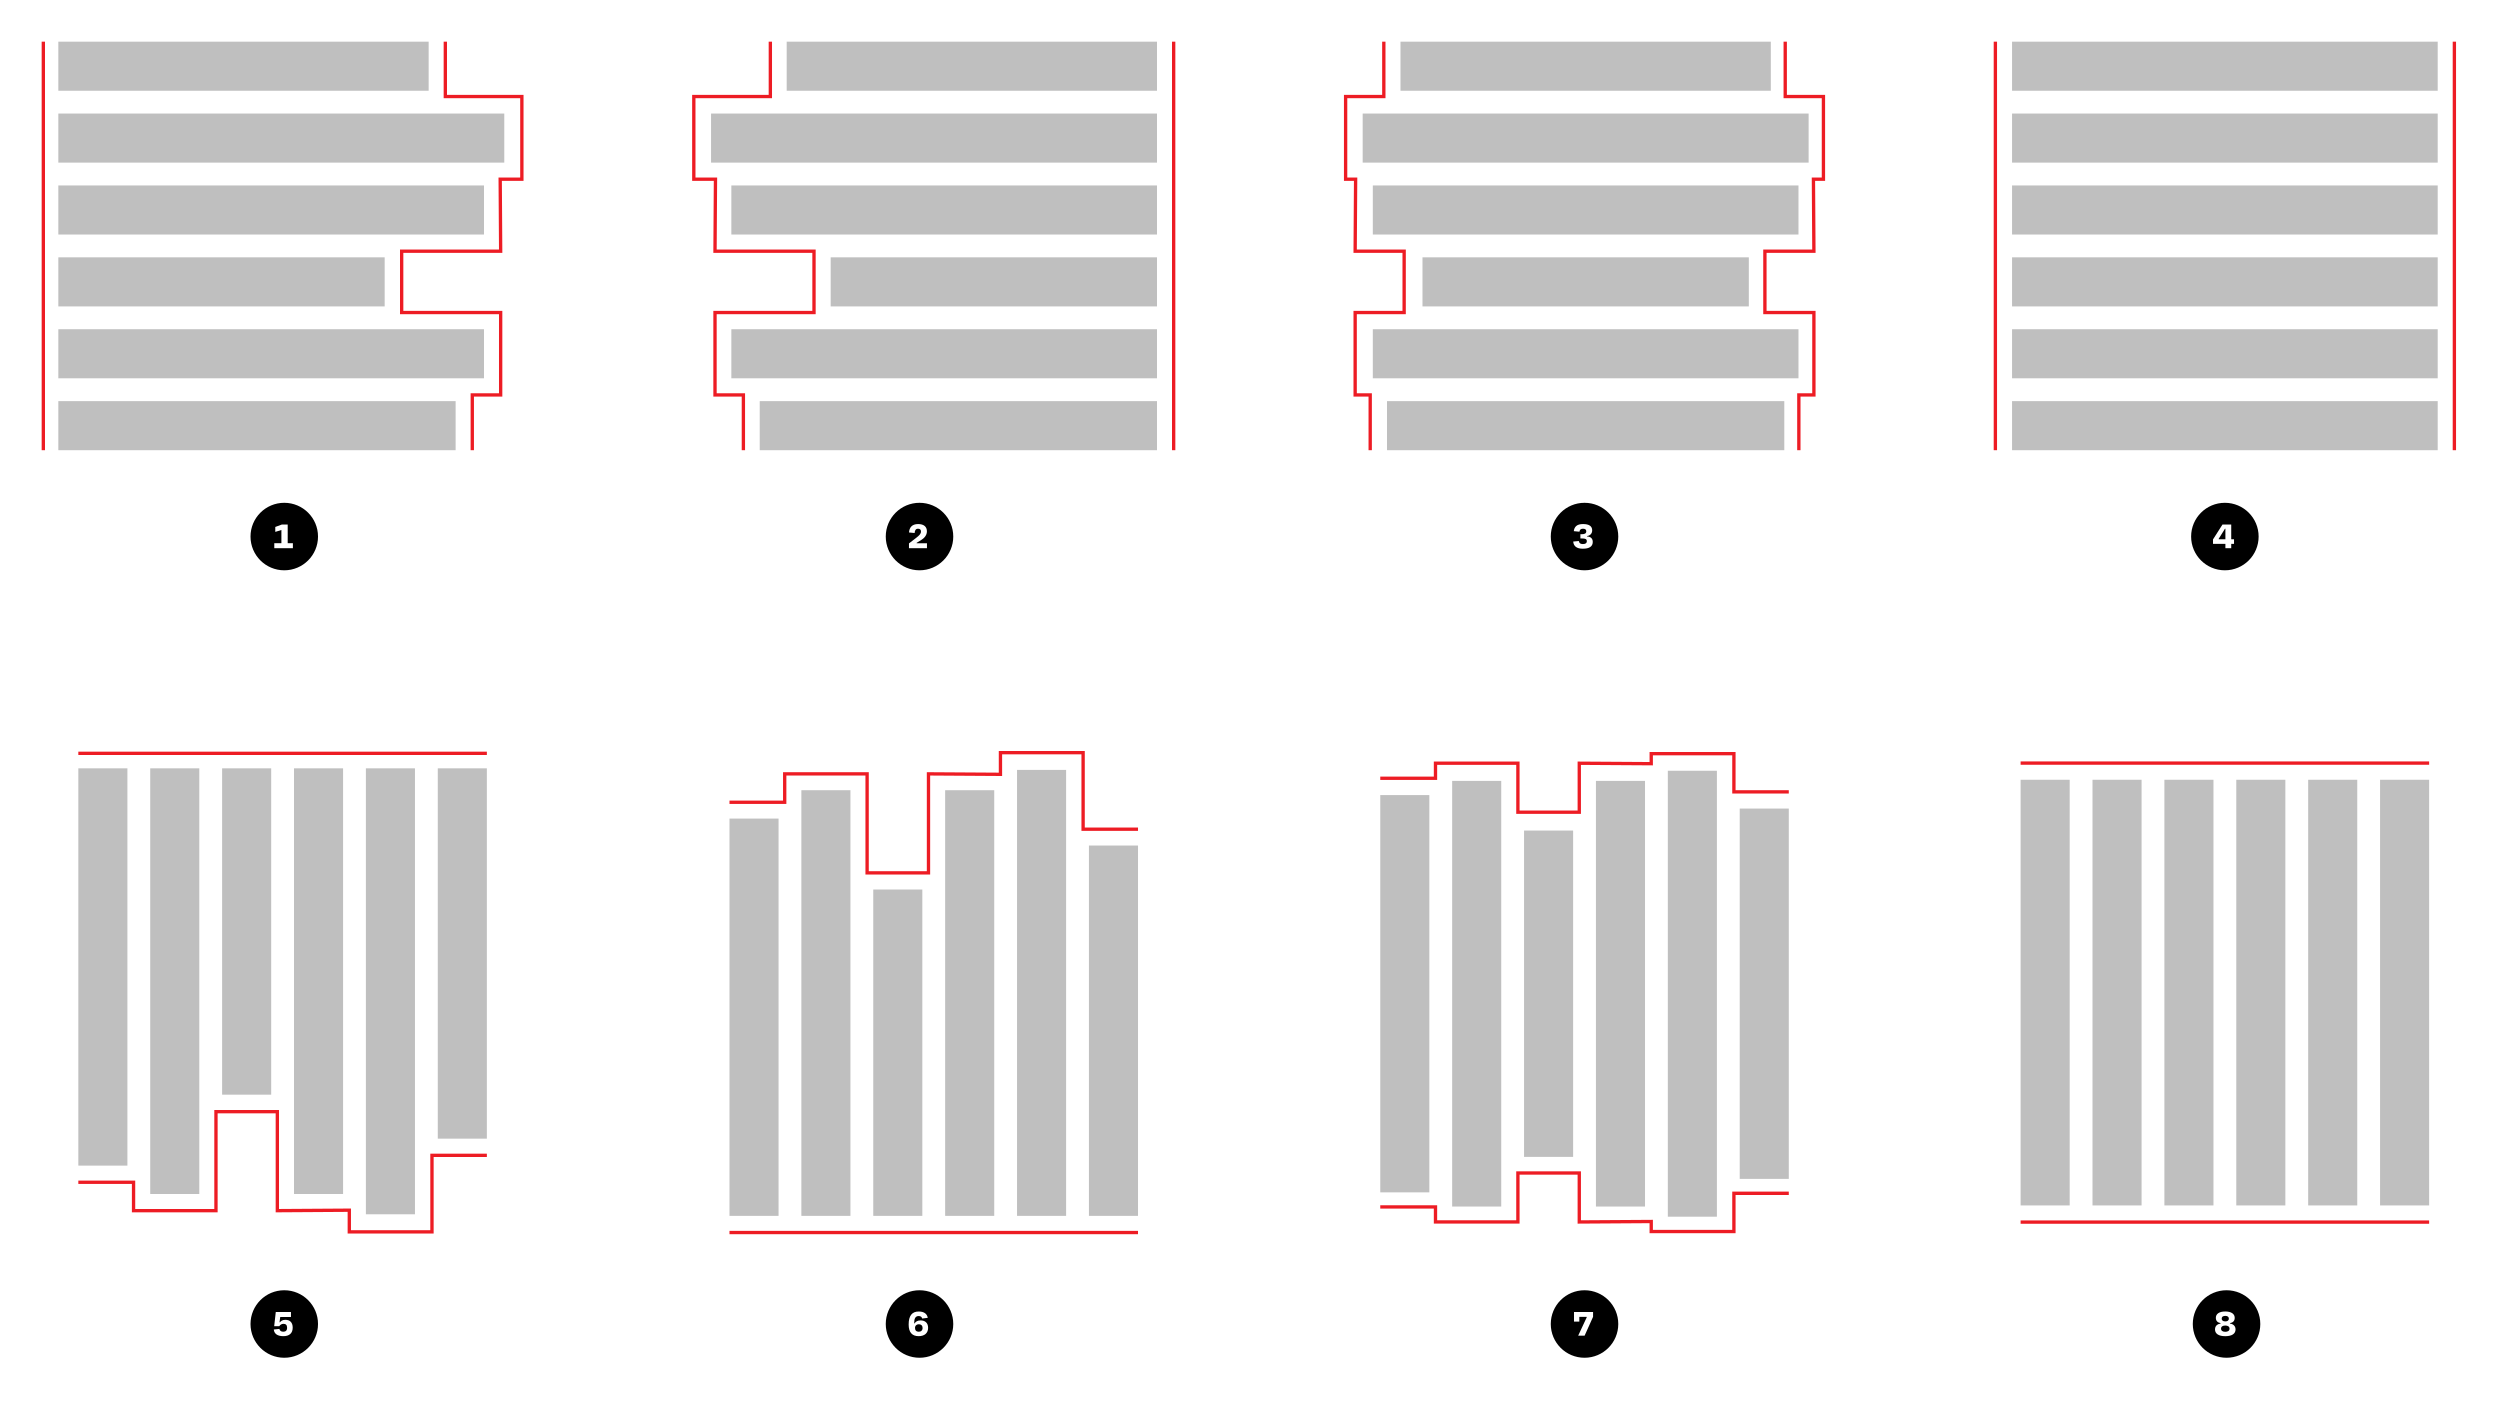 <?xml version="1.0" encoding="UTF-8"?>
<svg xmlns="http://www.w3.org/2000/svg" xmlns:xlink="http://www.w3.org/1999/xlink" width="1500pt" height="850pt" viewBox="0 0 1500 850" version="1.1">
<defs>
<g>
<symbol overflow="visible" id="glyph0-0">
<path style="stroke:none;" d="M 2.125 0 L 11.875 0 L 11.875 -14.203 L 2.125 -14.203 Z M 6.953 -7.922 L 3.75 -13.234 L 10.25 -13.234 Z M 3.188 -1.781 L 3.188 -12.375 L 6.375 -7.062 Z M 10.812 -1.781 L 7.578 -7.125 L 10.812 -12.375 Z M 3.75 -0.953 L 7.016 -6.281 L 10.25 -0.953 Z M 3.75 -0.953 "/>
</symbol>
<symbol overflow="visible" id="glyph0-1">
<path style="stroke:none;" d="M 1.766 -3.016 L 1.766 0 L 12.922 0 L 12.922 -3.016 L 9.812 -3.016 L 9.812 -14.203 L 6.266 -14.203 C 4.906 -13.719 3.703 -13.234 2.359 -12.766 L 2.359 -9.797 C 3.641 -10.172 4.766 -10.547 6.031 -10.938 L 6.031 -3.016 Z M 1.766 -3.016 "/>
</symbol>
<symbol overflow="visible" id="glyph0-2">
<path style="stroke:none;" d="M 7.219 0.297 C 10.625 0.297 12.812 -1.312 12.812 -4.812 C 12.812 -8.016 11.062 -9.516 8.391 -9.516 C 6.672 -9.516 5.703 -8.781 5.188 -8.047 L 4.906 -8.047 L 5.328 -11.188 L 11.766 -11.188 L 11.766 -14.203 L 2.656 -14.203 L 1.703 -5.688 L 4.766 -5.688 C 5.281 -6.453 6.094 -7.109 7.281 -7.109 C 8.625 -7.109 9.453 -6.406 9.453 -4.75 C 9.453 -3.094 8.578 -2.375 7.172 -2.375 C 5.781 -2.375 5.125 -2.984 4.812 -4.047 L 1.469 -3.703 C 1.688 -1.109 3.703 0.297 7.219 0.297 Z M 7.219 0.297 "/>
</symbol>
<symbol overflow="visible" id="glyph0-3">
<path style="stroke:none;" d="M 1.422 0 L 12.219 0 L 12.219 -2.984 L 6.016 -2.984 L 6.016 -3.234 L 8.438 -4.703 C 10.484 -5.906 12.188 -7.703 12.188 -10.125 C 12.188 -12.875 10.391 -14.5 6.906 -14.5 C 3.062 -14.5 1.672 -12.266 1.438 -9.453 L 4.812 -9.125 C 4.953 -10.672 5.406 -11.703 6.891 -11.703 C 8.078 -11.703 8.625 -11.094 8.625 -9.984 C 8.625 -8.625 7.547 -7.625 5.766 -6.234 L 1.422 -2.891 Z M 1.422 0 "/>
</symbol>
<symbol overflow="visible" id="glyph0-4">
<path style="stroke:none;" d="M 7.234 0.297 C 10.844 0.297 12.906 -1.625 12.906 -4.703 C 12.906 -7.672 11.078 -9.156 8.406 -9.156 C 6.5 -9.156 5.422 -8.422 4.812 -7.375 L 4.547 -7.375 C 4.547 -10.062 5.125 -11.781 7.281 -11.781 C 8.672 -11.781 9.141 -11.031 9.359 -10.281 L 12.688 -10.703 C 12.328 -12.938 10.656 -14.5 7.281 -14.5 C 3.25 -14.5 1.234 -11.984 1.234 -6.688 C 1.234 -1.984 3.312 0.297 7.234 0.297 Z M 7.281 -2.359 C 5.875 -2.359 5.047 -3.203 5.047 -4.609 C 5.047 -6 6.016 -6.859 7.344 -6.859 C 8.703 -6.859 9.594 -6.031 9.594 -4.609 C 9.594 -3.188 8.672 -2.359 7.281 -2.359 Z M 7.281 -2.359 "/>
</symbol>
<symbol overflow="visible" id="glyph0-5">
<path style="stroke:none;" d="M 6.719 0.297 C 10.656 0.297 12.688 -1.062 12.688 -3.766 C 12.688 -6.141 11.016 -7.016 9.266 -7.047 L 9.266 -7.328 C 10.875 -7.484 12.344 -8.625 12.344 -10.703 C 12.344 -13.266 10.453 -14.5 6.844 -14.5 C 3.078 -14.5 1.625 -12.812 1.312 -10.234 L 4.688 -9.906 C 4.906 -11.141 5.531 -11.703 6.812 -11.703 C 8.062 -11.703 8.797 -11.281 8.797 -10.125 C 8.797 -8.875 7.828 -8.422 6.266 -8.422 L 5.266 -8.422 L 5.266 -5.844 L 6.297 -5.844 C 8.062 -5.844 9.125 -5.578 9.125 -4.266 C 9.125 -2.984 8.234 -2.5 6.719 -2.5 C 5.234 -2.5 4.547 -3.078 4.312 -4.328 L 0.953 -4 C 1.188 -1.266 2.969 0.297 6.719 0.297 Z M 6.719 0.297 "/>
</symbol>
<symbol overflow="visible" id="glyph0-6">
<path style="stroke:none;" d="M 1.438 -14.203 L 1.438 -8.438 L 4.625 -8.438 L 4.625 -11.266 L 9.062 -11.266 L 9.062 -10.984 L 3.938 0 L 7.797 0 L 12.875 -11.312 L 12.875 -14.203 Z M 1.438 -14.203 "/>
</symbol>
<symbol overflow="visible" id="glyph0-7">
<path style="stroke:none;" d="M 8.062 0 L 11.562 0 L 11.562 -2.594 L 13.234 -2.594 L 13.234 -5.375 L 11.562 -5.375 L 11.562 -14.203 L 6.297 -14.203 L 0.625 -5.281 L 0.625 -2.594 L 8.062 -2.594 Z M 4.047 -5.375 L 4.047 -5.656 L 7.797 -11.688 L 8.062 -11.688 L 8.062 -5.375 Z M 4.047 -5.375 "/>
</symbol>
<symbol overflow="visible" id="glyph0-8">
<path style="stroke:none;" d="M 6.984 0.312 C 11.031 0.312 13.156 -1.203 13.156 -3.734 C 13.156 -5.938 11.609 -7.016 9.812 -7.266 L 9.812 -7.547 C 11.375 -7.797 12.656 -8.656 12.656 -10.703 C 12.656 -13.016 10.672 -14.516 6.984 -14.516 C 3.312 -14.516 1.328 -13.047 1.328 -10.703 C 1.328 -8.688 2.609 -7.812 4.156 -7.547 L 4.156 -7.266 C 2.438 -7.016 0.828 -6 0.828 -3.734 C 0.828 -1.203 2.969 0.312 6.984 0.312 Z M 6.984 -8.562 C 5.797 -8.562 4.859 -9.062 4.859 -10.188 C 4.859 -11.438 5.797 -11.875 6.984 -11.875 C 8.203 -11.875 9.125 -11.406 9.125 -10.188 C 9.125 -9.062 8.203 -8.562 6.984 -8.562 Z M 6.984 -2.328 C 5.516 -2.328 4.453 -2.906 4.453 -4.203 C 4.453 -5.516 5.516 -6.078 6.984 -6.078 C 8.453 -6.078 9.547 -5.516 9.547 -4.203 C 9.547 -2.906 8.453 -2.328 6.984 -2.328 Z M 6.984 -2.328 "/>
</symbol>
</g>
</defs>
<g id="surface1">
<rect x="0" y="0" width="1500" height="850" style="fill:rgb(100%,100%,100%);fill-opacity:1;stroke:none;"/>
<path style=" stroke:none;fill-rule:nonzero;fill:rgb(75%,75%,75%);fill-opacity:1;" d="M 35 54.445 L 257.195 54.445 L 257.195 25 L 35 25 Z M 35 54.445 "/>
<path style=" stroke:none;fill-rule:nonzero;fill:rgb(75%,75%,75%);fill-opacity:1;" d="M 35 97.578 L 302.57 97.578 L 302.57 68.133 L 35 68.133 Z M 35 97.578 "/>
<path style=" stroke:none;fill-rule:nonzero;fill:rgb(75%,75%,75%);fill-opacity:1;" d="M 35 140.715 L 290.395 140.715 L 290.395 111.27 L 35 111.27 Z M 35 140.715 "/>
<path style=" stroke:none;fill-rule:nonzero;fill:rgb(75%,75%,75%);fill-opacity:1;" d="M 35 183.848 L 230.805 183.848 L 230.805 154.402 L 35 154.402 Z M 35 183.848 "/>
<path style=" stroke:none;fill-rule:nonzero;fill:rgb(75%,75%,75%);fill-opacity:1;" d="M 35 226.98 L 290.395 226.98 L 290.395 197.535 L 35 197.535 Z M 35 226.98 "/>
<path style=" stroke:none;fill-rule:nonzero;fill:rgb(75%,75%,75%);fill-opacity:1;" d="M 35 270.117 L 273.371 270.117 L 273.371 240.672 L 35 240.672 Z M 35 270.117 "/>
<path style="fill:none;stroke-width:2;stroke-linecap:butt;stroke-linejoin:miter;stroke:rgb(92.899%,10.999%,14.099%);stroke-opacity:1;stroke-miterlimit:4;" d="M 0 0 L 0 -245.117 " transform="matrix(1,0,0,-1,26,25)"/>
<path style="fill:none;stroke-width:2;stroke-linecap:butt;stroke-linejoin:miter;stroke:rgb(92.899%,10.999%,14.099%);stroke-opacity:1;stroke-miterlimit:4;" d="M 0.001 0 L 0.001 -32.934 L 45.922 -32.934 L 45.922 -82.535 L 32.922 -82.535 L 33.2 -125.715 L -26.195 -125.715 L -26.195 -162.535 L 33.2 -162.535 L 33.2 -211.98 L 16.176 -211.98 L 16.176 -245.117 " transform="matrix(1,0,0,-1,267.195,25)"/>
<path style=" stroke:none;fill-rule:nonzero;fill:rgb(75%,75%,75%);fill-opacity:1;" d="M 292.117 461 L 262.672 461 L 262.672 683.195 L 292.117 683.195 Z M 292.117 461 "/>
<path style=" stroke:none;fill-rule:nonzero;fill:rgb(75%,75%,75%);fill-opacity:1;" d="M 248.98 461 L 219.535 461 L 219.535 728.57 L 248.98 728.57 Z M 248.98 461 "/>
<path style=" stroke:none;fill-rule:nonzero;fill:rgb(75%,75%,75%);fill-opacity:1;" d="M 205.848 461 L 176.402 461 L 176.402 716.395 L 205.848 716.395 Z M 205.848 461 "/>
<path style=" stroke:none;fill-rule:nonzero;fill:rgb(75%,75%,75%);fill-opacity:1;" d="M 162.715 461 L 133.27 461 L 133.27 656.805 L 162.715 656.805 Z M 162.715 461 "/>
<path style=" stroke:none;fill-rule:nonzero;fill:rgb(75%,75%,75%);fill-opacity:1;" d="M 119.578 461 L 90.133 461 L 90.133 716.395 L 119.578 716.395 Z M 119.578 461 "/>
<path style=" stroke:none;fill-rule:nonzero;fill:rgb(75%,75%,75%);fill-opacity:1;" d="M 76.445 461 L 47 461 L 47 699.371 L 76.445 699.371 Z M 76.445 461 "/>
<path style="fill:none;stroke-width:2;stroke-linecap:butt;stroke-linejoin:miter;stroke:rgb(92.899%,10.999%,14.099%);stroke-opacity:1;stroke-miterlimit:4;" d="M 0 0 L -245.117 0 " transform="matrix(1,0,0,-1,292.117,452)"/>
<path style="fill:none;stroke-width:2;stroke-linecap:butt;stroke-linejoin:miter;stroke:rgb(92.899%,10.999%,14.099%);stroke-opacity:1;stroke-miterlimit:4;" d="M 0 -0.001 L -32.933 -0.001 L -32.933 -45.922 L -82.535 -45.922 L -82.535 -32.922 L -125.714 -33.2 L -125.714 26.195 L -162.539 26.195 L -162.539 -33.2 L -211.984 -33.2 L -211.984 -16.176 L -245.117 -16.176 " transform="matrix(1,0,0,-1,292.117,693.195)"/>
<path style=" stroke:none;fill-rule:nonzero;fill:rgb(75%,75%,75%);fill-opacity:1;" d="M 840.293 54.445 L 1062.488 54.445 L 1062.488 25 L 840.293 25 Z M 840.293 54.445 "/>
<path style=" stroke:none;fill-rule:nonzero;fill:rgb(75%,75%,75%);fill-opacity:1;" d="M 817.605 97.578 L 1085.176 97.578 L 1085.176 68.133 L 817.605 68.133 Z M 817.605 97.578 "/>
<path style=" stroke:none;fill-rule:nonzero;fill:rgb(75%,75%,75%);fill-opacity:1;" d="M 823.691 140.715 L 1079.09 140.715 L 1079.09 111.27 L 823.691 111.27 Z M 823.691 140.715 "/>
<path style=" stroke:none;fill-rule:nonzero;fill:rgb(75%,75%,75%);fill-opacity:1;" d="M 853.488 183.848 L 1049.293 183.848 L 1049.293 154.402 L 853.488 154.402 Z M 853.488 183.848 "/>
<path style=" stroke:none;fill-rule:nonzero;fill:rgb(75%,75%,75%);fill-opacity:1;" d="M 823.691 226.98 L 1079.09 226.98 L 1079.09 197.535 L 823.691 197.535 Z M 823.691 226.98 "/>
<path style=" stroke:none;fill-rule:nonzero;fill:rgb(75%,75%,75%);fill-opacity:1;" d="M 832.207 270.117 L 1070.574 270.117 L 1070.574 240.672 L 832.207 240.672 Z M 832.207 270.117 "/>
<path style="fill:none;stroke-width:2;stroke-linecap:butt;stroke-linejoin:miter;stroke:rgb(92.899%,10.999%,14.099%);stroke-opacity:1;stroke-miterlimit:4;" d="M -0.002 0 L -0.002 -32.934 L -22.924 -32.934 L -22.924 -82.535 L -16.924 -82.535 L -17.201 -125.715 L 12.193 -125.715 L 12.193 -162.535 L -17.201 -162.535 L -17.201 -211.98 L -8.174 -211.98 L -8.174 -245.117 " transform="matrix(1,0,0,-1,830.295,25)"/>
<path style="fill:none;stroke-width:2;stroke-linecap:butt;stroke-linejoin:miter;stroke:rgb(92.899%,10.999%,14.099%);stroke-opacity:1;stroke-miterlimit:4;" d="M -0.002 0 L -0.002 -32.934 L 22.92 -32.934 L 22.92 -82.535 L 16.92 -82.535 L 17.202 -125.715 L -12.197 -125.715 L -12.197 -162.535 L 17.202 -162.535 L 17.202 -211.98 L 8.174 -211.98 L 8.174 -245.117 " transform="matrix(1,0,0,-1,1071.138,25)"/>
<path style=" stroke:none;fill-rule:nonzero;fill:rgb(75%,75%,75%);fill-opacity:1;" d="M 1073.273 485.137 L 1043.828 485.137 L 1043.828 707.332 L 1073.273 707.332 Z M 1073.273 485.137 "/>
<path style=" stroke:none;fill-rule:nonzero;fill:rgb(75%,75%,75%);fill-opacity:1;" d="M 1030.141 462.449 L 1000.695 462.449 L 1000.695 730.02 L 1030.141 730.02 Z M 1030.141 462.449 "/>
<path style=" stroke:none;fill-rule:nonzero;fill:rgb(75%,75%,75%);fill-opacity:1;" d="M 987.008 468.535 L 957.562 468.535 L 957.562 723.93 L 987.008 723.93 Z M 987.008 468.535 "/>
<path style=" stroke:none;fill-rule:nonzero;fill:rgb(75%,75%,75%);fill-opacity:1;" d="M 943.871 498.332 L 914.426 498.332 L 914.426 694.137 L 943.871 694.137 Z M 943.871 498.332 "/>
<path style=" stroke:none;fill-rule:nonzero;fill:rgb(75%,75%,75%);fill-opacity:1;" d="M 900.738 468.535 L 871.293 468.535 L 871.293 723.93 L 900.738 723.93 Z M 900.738 468.535 "/>
<path style=" stroke:none;fill-rule:nonzero;fill:rgb(75%,75%,75%);fill-opacity:1;" d="M 857.602 477.047 L 828.156 477.047 L 828.156 715.418 L 857.602 715.418 Z M 857.602 477.047 "/>
<path style="fill:none;stroke-width:2;stroke-linecap:butt;stroke-linejoin:miter;stroke:rgb(92.899%,10.999%,14.099%);stroke-opacity:1;stroke-miterlimit:4;" d="M -0.001 -0 L -32.931 -0 L -32.931 22.922 L -82.537 22.922 L -82.537 16.922 L -125.712 17.199 L -125.712 -12.195 L -162.537 -12.195 L -162.537 17.199 L -211.982 17.199 L -211.982 8.176 L -245.119 8.176 " transform="matrix(1,0,0,-1,1073.275,475.137)"/>
<path style="fill:none;stroke-width:2;stroke-linecap:butt;stroke-linejoin:miter;stroke:rgb(92.899%,10.999%,14.099%);stroke-opacity:1;stroke-miterlimit:4;" d="M -0.001 -0 L -32.931 -0 L -32.931 -22.922 L -82.537 -22.922 L -82.537 -16.922 L -125.712 -17.2 L -125.712 12.195 L -162.537 12.195 L -162.537 -17.2 L -211.982 -17.2 L -211.982 -8.176 L -245.119 -8.176 " transform="matrix(1,0,0,-1,1073.275,715.98)"/>
<path style="fill:none;stroke-width:2;stroke-linecap:butt;stroke-linejoin:miter;stroke:rgb(92.899%,10.999%,14.099%);stroke-opacity:1;stroke-miterlimit:4;" d="M 0.001 0 L 0.001 -32.934 L -45.921 -32.934 L -45.921 -82.535 L -32.921 -82.535 L -33.203 -125.715 L 26.196 -125.715 L 26.196 -162.535 L -33.203 -162.535 L -33.203 -211.98 L -16.175 -211.98 L -16.175 -245.117 " transform="matrix(1,0,0,-1,462.207,25)"/>
<path style=" stroke:none;fill-rule:nonzero;fill:rgb(75%,75%,75%);fill-opacity:1;" d="M 472.012 54.445 L 694.203 54.445 L 694.203 25 L 472.012 25 Z M 472.012 54.445 "/>
<path style=" stroke:none;fill-rule:nonzero;fill:rgb(75%,75%,75%);fill-opacity:1;" d="M 426.633 97.578 L 694.203 97.578 L 694.203 68.133 L 426.633 68.133 Z M 426.633 97.578 "/>
<path style=" stroke:none;fill-rule:nonzero;fill:rgb(75%,75%,75%);fill-opacity:1;" d="M 438.809 140.715 L 694.203 140.715 L 694.203 111.27 L 438.809 111.27 Z M 438.809 140.715 "/>
<path style=" stroke:none;fill-rule:nonzero;fill:rgb(75%,75%,75%);fill-opacity:1;" d="M 498.402 183.848 L 694.203 183.848 L 694.203 154.402 L 498.402 154.402 Z M 498.402 183.848 "/>
<path style=" stroke:none;fill-rule:nonzero;fill:rgb(75%,75%,75%);fill-opacity:1;" d="M 438.809 226.98 L 694.203 226.98 L 694.203 197.535 L 438.809 197.535 Z M 438.809 226.98 "/>
<path style=" stroke:none;fill-rule:nonzero;fill:rgb(75%,75%,75%);fill-opacity:1;" d="M 455.836 270.117 L 694.203 270.117 L 694.203 240.672 L 455.836 240.672 Z M 455.836 270.117 "/>
<path style="fill:none;stroke-width:2;stroke-linecap:butt;stroke-linejoin:miter;stroke:rgb(92.899%,10.999%,14.099%);stroke-opacity:1;stroke-miterlimit:4;" d="M -0.002 0 L -0.002 -245.117 " transform="matrix(1,0,0,-1,704.205,25)"/>
<path style="fill:none;stroke-width:2;stroke-linecap:butt;stroke-linejoin:miter;stroke:rgb(92.899%,10.999%,14.099%);stroke-opacity:1;stroke-miterlimit:4;" d="M 0.002 0.001 L -32.932 0.001 L -32.932 45.922 L -82.534 45.922 L -82.534 32.922 L -125.713 33.2 L -125.713 -26.195 L -162.537 -26.195 L -162.537 33.2 L -211.983 33.2 L -211.983 16.176 L -245.116 16.176 " transform="matrix(1,0,0,-1,682.803,497.52)"/>
<path style=" stroke:none;fill-rule:nonzero;fill:rgb(75%,75%,75%);fill-opacity:1;" d="M 682.805 507.324 L 653.359 507.324 L 653.359 729.52 L 682.805 729.52 Z M 682.805 507.324 "/>
<path style=" stroke:none;fill-rule:nonzero;fill:rgb(75%,75%,75%);fill-opacity:1;" d="M 639.668 461.945 L 610.223 461.945 L 610.223 729.52 L 639.668 729.52 Z M 639.668 461.945 "/>
<path style=" stroke:none;fill-rule:nonzero;fill:rgb(75%,75%,75%);fill-opacity:1;" d="M 596.535 474.121 L 567.09 474.121 L 567.09 729.52 L 596.535 729.52 Z M 596.535 474.121 "/>
<path style=" stroke:none;fill-rule:nonzero;fill:rgb(75%,75%,75%);fill-opacity:1;" d="M 553.398 533.715 L 523.953 533.715 L 523.953 729.52 L 553.398 729.52 Z M 553.398 533.715 "/>
<path style=" stroke:none;fill-rule:nonzero;fill:rgb(75%,75%,75%);fill-opacity:1;" d="M 510.266 474.121 L 480.82 474.121 L 480.82 729.52 L 510.266 729.52 Z M 510.266 474.121 "/>
<path style=" stroke:none;fill-rule:nonzero;fill:rgb(75%,75%,75%);fill-opacity:1;" d="M 467.133 491.148 L 437.688 491.148 L 437.688 729.52 L 467.133 729.52 Z M 467.133 491.148 "/>
<path style="fill:none;stroke-width:2;stroke-linecap:butt;stroke-linejoin:miter;stroke:rgb(92.899%,10.999%,14.099%);stroke-opacity:1;stroke-miterlimit:4;" d="M 0.002 -0.001 L -245.116 -0.001 " transform="matrix(1,0,0,-1,682.803,739.519)"/>
<path style=" stroke:none;fill-rule:nonzero;fill:rgb(75%,75%,75%);fill-opacity:1;" d="M 1207.227 54.445 L 1462.625 54.445 L 1462.625 25 L 1207.227 25 Z M 1207.227 54.445 "/>
<path style=" stroke:none;fill-rule:nonzero;fill:rgb(75%,75%,75%);fill-opacity:1;" d="M 1207.227 97.578 L 1462.625 97.578 L 1462.625 68.133 L 1207.227 68.133 Z M 1207.227 97.578 "/>
<path style=" stroke:none;fill-rule:nonzero;fill:rgb(75%,75%,75%);fill-opacity:1;" d="M 1207.227 140.715 L 1462.625 140.715 L 1462.625 111.27 L 1207.227 111.27 Z M 1207.227 140.715 "/>
<path style=" stroke:none;fill-rule:nonzero;fill:rgb(75%,75%,75%);fill-opacity:1;" d="M 1207.227 183.848 L 1462.625 183.848 L 1462.625 154.402 L 1207.227 154.402 Z M 1207.227 183.848 "/>
<path style=" stroke:none;fill-rule:nonzero;fill:rgb(75%,75%,75%);fill-opacity:1;" d="M 1207.227 226.98 L 1462.625 226.98 L 1462.625 197.535 L 1207.227 197.535 Z M 1207.227 226.98 "/>
<path style=" stroke:none;fill-rule:nonzero;fill:rgb(75%,75%,75%);fill-opacity:1;" d="M 1207.227 270.117 L 1462.625 270.117 L 1462.625 240.672 L 1207.227 240.672 Z M 1207.227 270.117 "/>
<path style="fill:none;stroke-width:2;stroke-linecap:butt;stroke-linejoin:miter;stroke:rgb(92.899%,10.999%,14.099%);stroke-opacity:1;stroke-miterlimit:4;" d="M 0.001 0 L 0.001 -245.117 " transform="matrix(1,0,0,-1,1472.624,25)"/>
<path style="fill:none;stroke-width:2;stroke-linecap:butt;stroke-linejoin:miter;stroke:rgb(92.899%,10.999%,14.099%);stroke-opacity:1;stroke-miterlimit:4;" d="M -0.002 0 L -0.002 -245.117 " transform="matrix(1,0,0,-1,1197.228,25)"/>
<path style=" stroke:none;fill-rule:nonzero;fill:rgb(75%,75%,75%);fill-opacity:1;" d="M 1457.484 467.859 L 1428.039 467.859 L 1428.039 723.258 L 1457.484 723.258 Z M 1457.484 467.859 "/>
<path style=" stroke:none;fill-rule:nonzero;fill:rgb(75%,75%,75%);fill-opacity:1;" d="M 1414.352 467.859 L 1384.906 467.859 L 1384.906 723.258 L 1414.352 723.258 Z M 1414.352 467.859 "/>
<path style=" stroke:none;fill-rule:nonzero;fill:rgb(75%,75%,75%);fill-opacity:1;" d="M 1371.215 467.859 L 1341.77 467.859 L 1341.77 723.258 L 1371.215 723.258 Z M 1371.215 467.859 "/>
<path style=" stroke:none;fill-rule:nonzero;fill:rgb(75%,75%,75%);fill-opacity:1;" d="M 1328.082 467.859 L 1298.637 467.859 L 1298.637 723.258 L 1328.082 723.258 Z M 1328.082 467.859 "/>
<path style=" stroke:none;fill-rule:nonzero;fill:rgb(75%,75%,75%);fill-opacity:1;" d="M 1284.945 467.859 L 1255.504 467.859 L 1255.504 723.258 L 1284.945 723.258 Z M 1284.945 467.859 "/>
<path style=" stroke:none;fill-rule:nonzero;fill:rgb(75%,75%,75%);fill-opacity:1;" d="M 1241.812 467.859 L 1212.367 467.859 L 1212.367 723.258 L 1241.812 723.258 Z M 1241.812 467.859 "/>
<path style="fill:none;stroke-width:2;stroke-linecap:butt;stroke-linejoin:miter;stroke:rgb(92.899%,10.999%,14.099%);stroke-opacity:1;stroke-miterlimit:4;" d="M -0 -0.001 L -245.117 -0.001 " transform="matrix(1,0,0,-1,1457.485,733.256)"/>
<path style="fill:none;stroke-width:2;stroke-linecap:butt;stroke-linejoin:miter;stroke:rgb(92.899%,10.999%,14.099%);stroke-opacity:1;stroke-miterlimit:4;" d="M -0 0.001 L -245.117 0.001 " transform="matrix(1,0,0,-1,1457.485,457.86)"/>
<path style=" stroke:none;fill-rule:nonzero;fill:rgb(0%,0%,0%);fill-opacity:1;" d="M 170.559 342.934 C 182.156 342.934 191.559 333.531 191.559 321.934 C 191.559 310.336 182.156 300.934 170.559 300.934 C 158.961 300.934 149.559 310.336 149.559 321.934 C 149.559 333.531 158.961 342.934 170.559 342.934 "/>
<g style="fill:rgb(100%,100%,100%);fill-opacity:1;">
  <use xlink:href="#glyph0-1" x="162.808" y="328.933"/>
</g>
<path style="fill:none;stroke-width:1.5;stroke-linecap:butt;stroke-linejoin:miter;stroke:rgb(100%,100%,100%);stroke-opacity:1;stroke-miterlimit:4;" d="M 0 -0 C 11.598 -0 21 9.402 21 21 C 21 32.597 11.598 42 0 42 C -11.597 42 -21 32.597 -21 21 C -21 9.402 -11.597 -0 0 -0 Z M 0 -0 " transform="matrix(1,0,0,-1,170.558,342.933)"/>
<path style=" stroke:none;fill-rule:nonzero;fill:rgb(0%,0%,0%);fill-opacity:1;" d="M 170.559 815.402 C 182.156 815.402 191.559 806 191.559 794.402 C 191.559 782.805 182.156 773.402 170.559 773.402 C 158.961 773.402 149.559 782.805 149.559 794.402 C 149.559 806 158.961 815.402 170.559 815.402 "/>
<g style="fill:rgb(100%,100%,100%);fill-opacity:1;">
  <use xlink:href="#glyph0-2" x="162.808" y="801.402"/>
</g>
<path style="fill:none;stroke-width:1.5;stroke-linecap:butt;stroke-linejoin:miter;stroke:rgb(100%,100%,100%);stroke-opacity:1;stroke-miterlimit:4;" d="M 0 -0 C 11.598 -0 21 9.402 21 21 C 21 32.597 11.598 42 0 42 C -11.597 42 -21 32.597 -21 21 C -21 9.402 -11.597 -0 0 -0 Z M 0 -0 " transform="matrix(1,0,0,-1,170.558,815.402)"/>
<path style=" stroke:none;fill-rule:nonzero;fill:rgb(0%,0%,0%);fill-opacity:1;" d="M 551.707 342.934 C 563.305 342.934 572.707 333.531 572.707 321.934 C 572.707 310.336 563.305 300.934 551.707 300.934 C 540.109 300.934 530.707 310.336 530.707 321.934 C 530.707 333.531 540.109 342.934 551.707 342.934 "/>
<g style="fill:rgb(100%,100%,100%);fill-opacity:1;">
  <use xlink:href="#glyph0-3" x="543.958" y="328.933"/>
</g>
<path style="fill:none;stroke-width:1.5;stroke-linecap:butt;stroke-linejoin:miter;stroke:rgb(100%,100%,100%);stroke-opacity:1;stroke-miterlimit:4;" d="M -0.001 -0 C 11.597 -0 20.999 9.402 20.999 21 C 20.999 32.597 11.597 42 -0.001 42 C -11.598 42 -21.001 32.597 -21.001 21 C -21.001 9.402 -11.598 -0 -0.001 -0 Z M -0.001 -0 " transform="matrix(1,0,0,-1,551.708,342.933)"/>
<path style=" stroke:none;fill-rule:nonzero;fill:rgb(0%,0%,0%);fill-opacity:1;" d="M 551.707 815.402 C 563.305 815.402 572.707 806 572.707 794.402 C 572.707 782.805 563.305 773.402 551.707 773.402 C 540.109 773.402 530.707 782.805 530.707 794.402 C 530.707 806 540.109 815.402 551.707 815.402 "/>
<g style="fill:rgb(100%,100%,100%);fill-opacity:1;">
  <use xlink:href="#glyph0-4" x="543.958" y="801.402"/>
</g>
<path style="fill:none;stroke-width:1.5;stroke-linecap:butt;stroke-linejoin:miter;stroke:rgb(100%,100%,100%);stroke-opacity:1;stroke-miterlimit:4;" d="M -0.001 -0 C 11.597 -0 20.999 9.402 20.999 21 C 20.999 32.597 11.597 42 -0.001 42 C -11.598 42 -21.001 32.597 -21.001 21 C -21.001 9.402 -11.598 -0 -0.001 -0 Z M -0.001 -0 " transform="matrix(1,0,0,-1,551.708,815.402)"/>
<path style=" stroke:none;fill-rule:nonzero;fill:rgb(0%,0%,0%);fill-opacity:1;" d="M 950.715 342.934 C 962.316 342.934 971.715 333.531 971.715 321.934 C 971.715 310.336 962.316 300.934 950.715 300.934 C 939.117 300.934 929.715 310.336 929.715 321.934 C 929.715 333.531 939.117 342.934 950.715 342.934 "/>
<g style="fill:rgb(100%,100%,100%);fill-opacity:1;">
  <use xlink:href="#glyph0-5" x="942.966" y="328.933"/>
</g>
<path style="fill:none;stroke-width:1.5;stroke-linecap:butt;stroke-linejoin:miter;stroke:rgb(100%,100%,100%);stroke-opacity:1;stroke-miterlimit:4;" d="M -0.002 -0 C 11.6 -0 20.998 9.402 20.998 21 C 20.998 32.597 11.6 42 -0.002 42 C -11.599 42 -21.002 32.597 -21.002 21 C -21.002 9.402 -11.599 -0 -0.002 -0 Z M -0.002 -0 " transform="matrix(1,0,0,-1,950.717,342.933)"/>
<path style=" stroke:none;fill-rule:nonzero;fill:rgb(0%,0%,0%);fill-opacity:1;" d="M 950.715 815.402 C 962.316 815.402 971.715 806 971.715 794.402 C 971.715 782.805 962.316 773.402 950.715 773.402 C 939.117 773.402 929.715 782.805 929.715 794.402 C 929.715 806 939.117 815.402 950.715 815.402 "/>
<g style="fill:rgb(100%,100%,100%);fill-opacity:1;">
  <use xlink:href="#glyph0-6" x="942.966" y="801.402"/>
</g>
<path style="fill:none;stroke-width:1.5;stroke-linecap:butt;stroke-linejoin:miter;stroke:rgb(100%,100%,100%);stroke-opacity:1;stroke-miterlimit:4;" d="M -0.002 -0 C 11.6 -0 20.998 9.402 20.998 21 C 20.998 32.597 11.6 42 -0.002 42 C -11.599 42 -21.002 32.597 -21.002 21 C -21.002 9.402 -11.599 -0 -0.002 -0 Z M -0.002 -0 " transform="matrix(1,0,0,-1,950.717,815.402)"/>
<path style=" stroke:none;fill-rule:nonzero;fill:rgb(0%,0%,0%);fill-opacity:1;" d="M 1334.926 342.934 C 1346.523 342.934 1355.926 333.531 1355.926 321.934 C 1355.926 310.336 1346.523 300.934 1334.926 300.934 C 1323.328 300.934 1313.926 310.336 1313.926 321.934 C 1313.926 333.531 1323.328 342.934 1334.926 342.934 "/>
<g style="fill:rgb(100%,100%,100%);fill-opacity:1;">
  <use xlink:href="#glyph0-7" x="1327.176" y="328.933"/>
</g>
<path style="fill:none;stroke-width:1.5;stroke-linecap:butt;stroke-linejoin:miter;stroke:rgb(100%,100%,100%);stroke-opacity:1;stroke-miterlimit:4;" d="M -0.001 -0 C 11.597 -0 20.999 9.402 20.999 21 C 20.999 32.597 11.597 42 -0.001 42 C -11.598 42 -21.001 32.597 -21.001 21 C -21.001 9.402 -11.598 -0 -0.001 -0 Z M -0.001 -0 " transform="matrix(1,0,0,-1,1334.926,342.933)"/>
<path style=" stroke:none;fill-rule:nonzero;fill:rgb(0%,0%,0%);fill-opacity:1;" d="M 1335.926 815.402 C 1347.523 815.402 1356.926 806 1356.926 794.402 C 1356.926 782.805 1347.523 773.402 1335.926 773.402 C 1324.328 773.402 1314.926 782.805 1314.926 794.402 C 1314.926 806 1324.328 815.402 1335.926 815.402 "/>
<g style="fill:rgb(100%,100%,100%);fill-opacity:1;">
  <use xlink:href="#glyph0-8" x="1328.176" y="801.402"/>
</g>
<path style="fill:none;stroke-width:1.5;stroke-linecap:butt;stroke-linejoin:miter;stroke:rgb(100%,100%,100%);stroke-opacity:1;stroke-miterlimit:4;" d="M -0.001 -0 C 11.597 -0 20.999 9.402 20.999 21 C 20.999 32.597 11.597 42 -0.001 42 C -11.598 42 -21.001 32.597 -21.001 21 C -21.001 9.402 -11.598 -0 -0.001 -0 Z M -0.001 -0 " transform="matrix(1,0,0,-1,1335.926,815.402)"/>
</g>
</svg>
